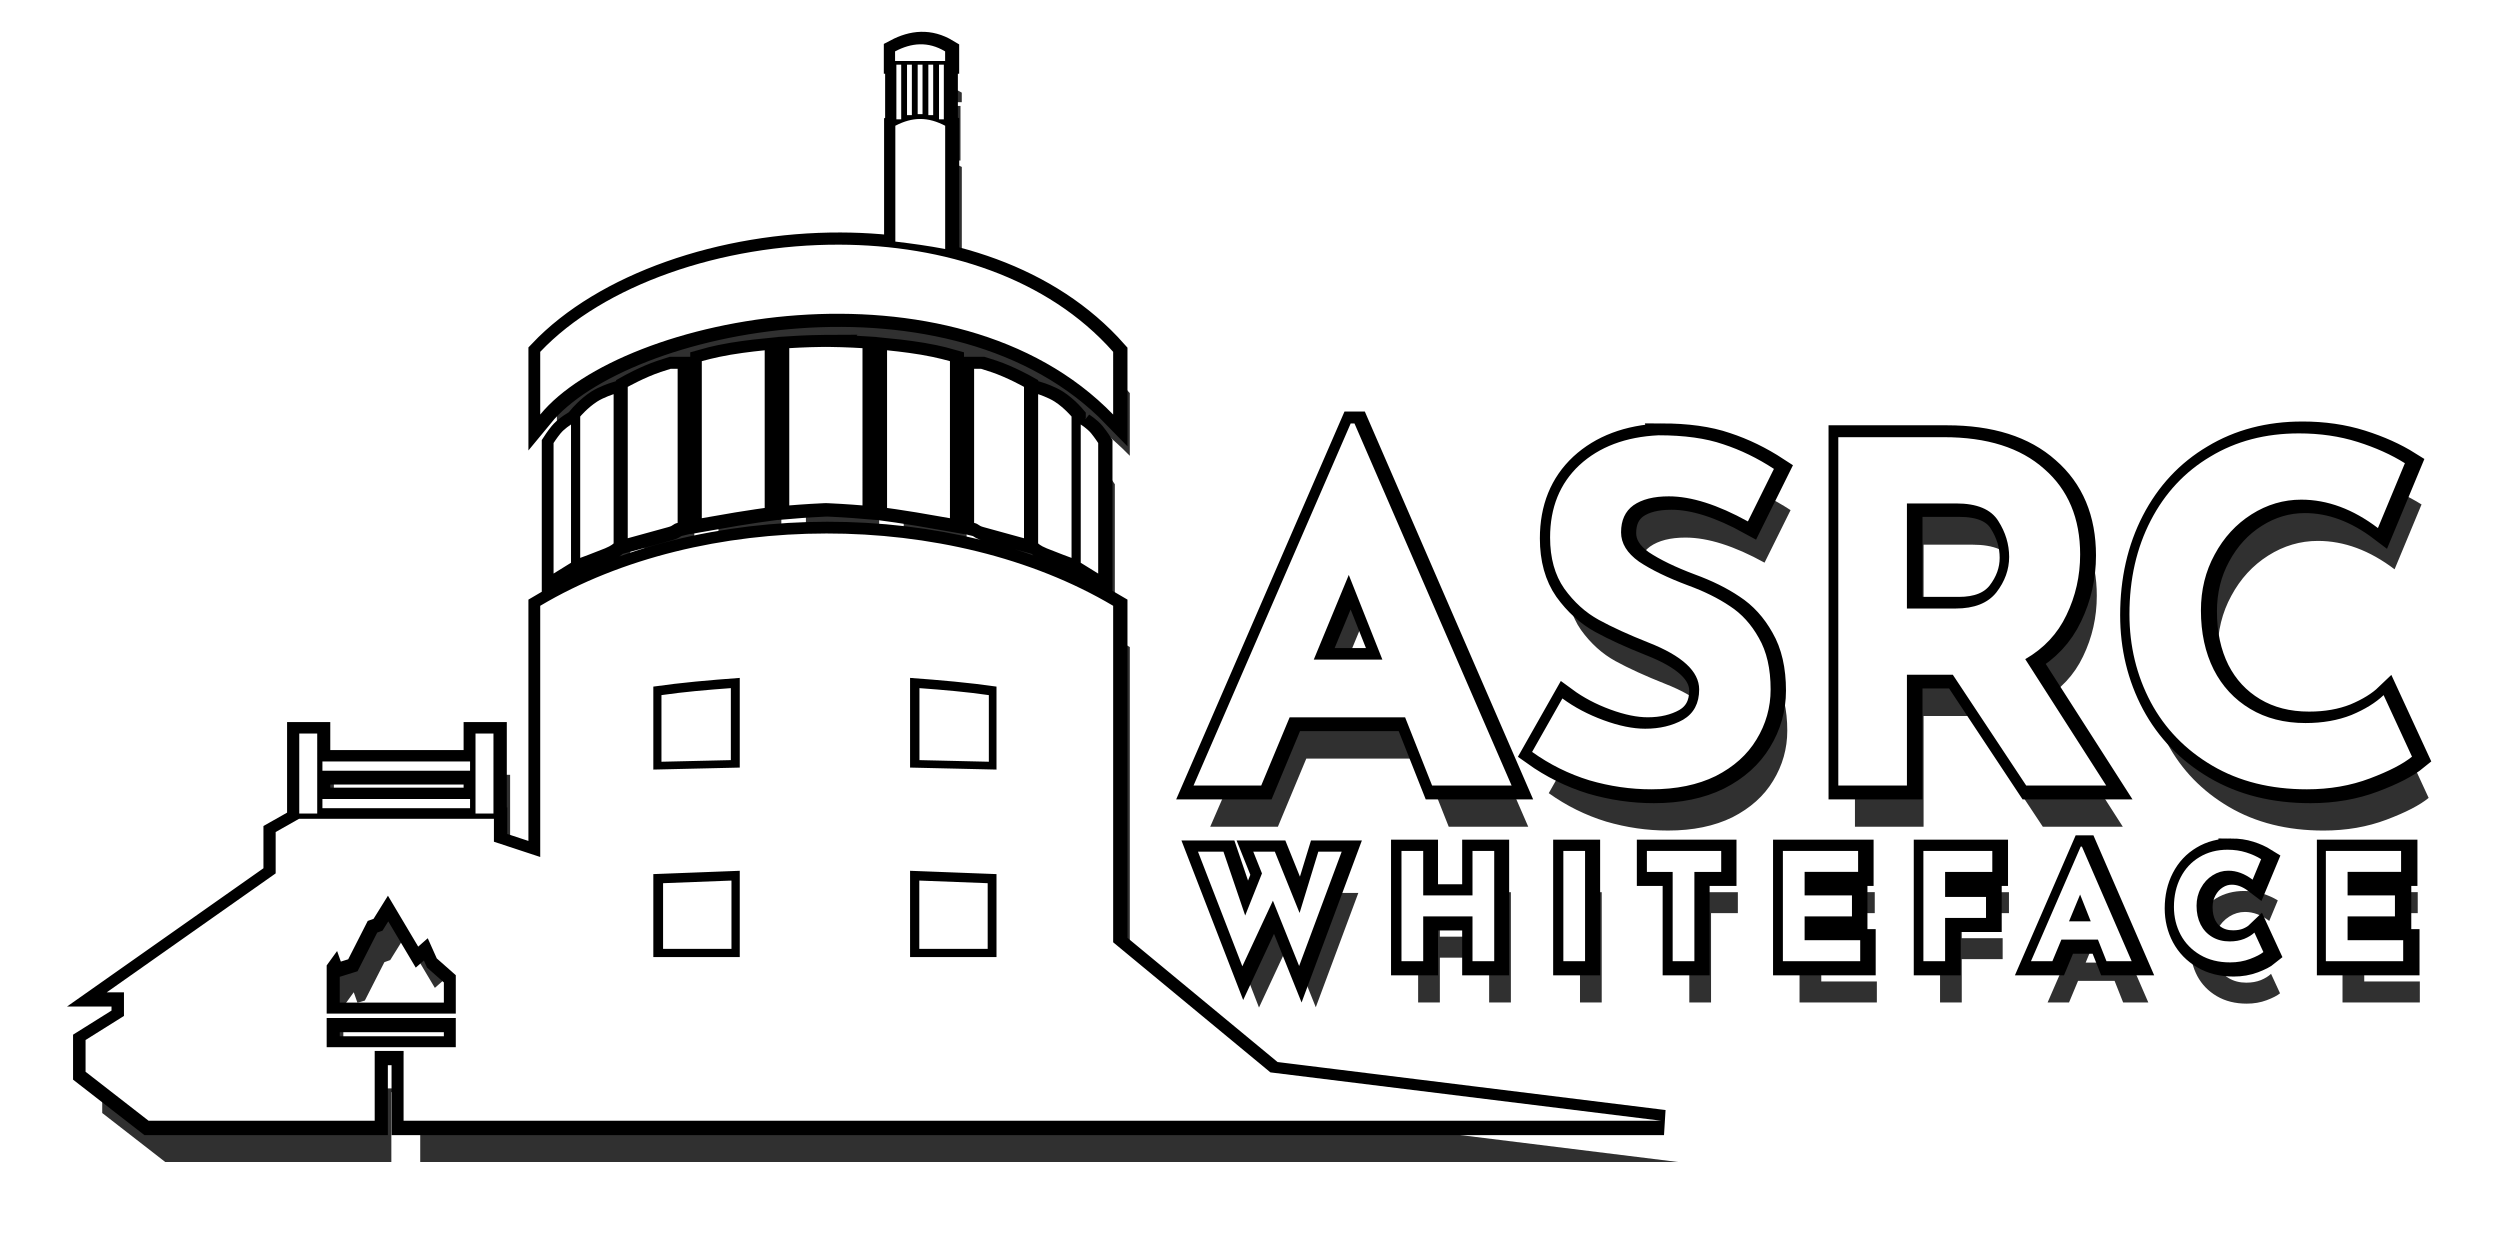 <?xml version="1.0" encoding="UTF-8" standalone="no"?>
<!-- Created with Inkscape (http://www.inkscape.org/) -->

<svg
   xmlns:dc="http://purl.org/dc/elements/1.1/"
   xmlns:cc="http://creativecommons.org/ns#"
   xmlns:rdf="http://www.w3.org/1999/02/22-rdf-syntax-ns#"
   xmlns:svg="http://www.w3.org/2000/svg"
   xmlns="http://www.w3.org/2000/svg"
   xmlns:sodipodi="http://sodipodi.sourceforge.net/DTD/sodipodi-0.dtd"
   xmlns:inkscape="http://www.inkscape.org/namespaces/inkscape"
   width="300"
   height="149.879"
   viewBox="0 0 79.375 39.655"
   version="1.1"
   id="svg8"
   sodipodi:docname="logo.svg"
   inkscape:version="0.92.2 2405546, 2018-03-11">
  <defs
     id="defs2">
    <inkscape:path-effect
       effect="perspective-envelope"
       up_left_point="31.833,195.136"
       up_right_point="176.837,195.136"
       down_left_point="31.833,203.876"
       down_right_point="291.896,210.159"
       id="path-effect5071"
       is_visible="true"
       deform_type="perspective"
       horizontal_mirror="false"
       vertical_mirror="false"
       overflow_perspective="false" />
    <inkscape:path-effect
       effect="mirror_symmetry"
       start_point="148.535,57.543"
       end_point="148.535,62.939"
       center_point="148.535,60.241"
       id="path-effect4987"
       is_visible="true"
       mode="free"
       discard_orig_path="false"
       fuse_paths="false"
       oposite_fuse="false" />
    <inkscape:path-effect
       effect="perspective-envelope"
       up_left_point="214.215,722.654"
       up_right_point="288.275,717.604"
       down_left_point="224.002,809.119"
       down_right_point="298.124,811.645"
       id="path-effect4950"
       is_visible="true"
       deform_type="perspective"
       horizontal_mirror="false"
       vertical_mirror="false"
       overflow_perspective="false" />
    <inkscape:path-effect
       effect="transform_2pts"
       start="268.591,739.575"
       end="291.555,814.044"
       id="path-effect4946"
       is_visible="true"
       first_knot="1"
       last_knot="17"
       helper_size="3"
       stretch="1"
       offset="0"
       elastic="false"
       from_original_width="false"
       flip_vertical="false"
       flip_horizontal="false"
       lock_lenght="false"
       lock_angle="false" />
    <inkscape:path-effect
       effect="bend_path"
       id="path-effect4944"
       is_visible="true"
       bendpath="m 224.002,766.266 59.222,-10.354"
       prop_scale="1"
       scale_y_rel="false"
       vertical="false"
       bendpath-nodetypes="cc" />
    <inkscape:path-effect
       effect="envelope"
       id="path-effect4942"
       is_visible="true"
       yy="true"
       xx="true"
       bendpath1="m 224.002,723.412 h 65.283"
       bendpath2="m 289.285,723.412 v 85.707"
       bendpath3="m 224.002,809.119 97.103,47.477"
       bendpath4="m 224.002,723.412 v 85.707"
       bendpath3-nodetypes="cc" />
    <inkscape:path-effect
       effect="mirror_symmetry"
       start_point="144.135,82.736"
       end_point="144.135,114.722"
       center_point="144.135,98.729"
       id="path-effect4810"
       is_visible="true"
       mode="free"
       discard_orig_path="false"
       fuse_paths="true"
       oposite_fuse="false" />
    <inkscape:path-effect
       effect="mirror_symmetry"
       start_point="140.48,77.392"
       end_point="141.684,109.378"
       center_point="141.082,93.385"
       id="path-effect4808"
       is_visible="true"
       mode="free"
       discard_orig_path="false"
       fuse_paths="true"
       oposite_fuse="false" />
    <inkscape:path-effect
       effect="envelope"
       id="path-effect4785"
       is_visible="true"
       yy="true"
       xx="false"
       bendpath1="M 97.944,90.912 C 109.489,73.594 161.842,72.499 175.263,90.645"
       bendpath2="m 176.837,90.263 c -1.544,11.41 -0.658,2.755 -0.905,17.554"
       bendpath3="M 97.944,109.421 C 117.639,97.954 154.574,95.118 175.263,107.55"
       bendpath4="M 97.944,78.885 V 100.066"
       bendpath3-nodetypes="cc"
       bendpath1-nodetypes="cc"
       bendpath2-nodetypes="cc" />
    <inkscape:path-effect
       effect="envelope"
       id="path-effect4760"
       is_visible="true"
       yy="true"
       xx="false"
       bendpath1="m 99.145,88.41 c 29.563,-15.587 54.203,-13.56 75.582,0"
       bendpath2="M 174.727,88.41 V 109.591"
       bendpath3="M 99.212,108.388 C 132.722,96.151 156.78,97.979 175.261,110.193"
       bendpath4="M 99.145,88.41 V 109.591"
       bendpath1-nodetypes="cc"
       bendpath3-nodetypes="cc" />
    <inkscape:path-effect
       effect="vonkoch"
       id="path-effect4758"
       is_visible="true"
       ref_path="M 369.682,408.176 H 663.93"
       generator="m 369.682,448.203 h 98.083 m 98.083,0 h 98.083"
       similar_only="false"
       nbgenerations="1"
       drawall="true"
       maxComplexity="1000" />
    <inkscape:path-effect
       effect="transform_2pts"
       start="370.58,368.148"
       end="652.195,368.148"
       id="path-effect1053"
       is_visible="true"
       first_knot="1"
       last_knot="36"
       helper_size="3"
       stretch="1"
       offset="0"
       elastic="false"
       from_original_width="false"
       flip_vertical="false"
       flip_horizontal="false"
       lock_lenght="false"
       lock_angle="false" />
    <inkscape:path-effect
       effect="spiro"
       id="path-effect1051"
       is_visible="true" />
    <inkscape:path-effect
       effect="ellipse_5pts"
       id="path-effect1049"
       is_visible="true" />
    <inkscape:path-effect
       effect="bspline"
       id="path-effect1047"
       is_visible="true"
       weight="33.333"
       steps="2"
       helper_size="0"
       apply_no_weight="true"
       apply_with_weight="true"
       only_selected="false" />
    <inkscape:path-effect
       effect="bend_path"
       id="path-effect1045"
       is_visible="true"
       bendpath="m 374.682,409.604 c 118.25,1.911 170.043,-3.485 289.248,-1.429"
       prop_scale="1"
       scale_y_rel="false"
       vertical="false"
       bendpath-nodetypes="cc" />
    <inkscape:path-effect
       effect="bend_path"
       id="path-effect1033"
       is_visible="true"
       bendpath="m 96.867,100.909 c 25.958,-9.974 52.793,-9.17 80.31,0"
       prop_scale="1"
       scale_y_rel="false"
       vertical="false"
       bendpath-nodetypes="cc" />
    <filter
       inkscape:collect="always"
       style="color-interpolation-filters:sRGB"
       id="filter2149"
       x="-0.035"
       width="1.07"
       y="-0.076"
       height="1.152">
      <feGaussianBlur
         inkscape:collect="always"
         stdDeviation="4.802"
         id="feGaussianBlur2151" />
    </filter>
  </defs>
  <sodipodi:namedview
     id="base"
     pagecolor="#ffffff"
     bordercolor="#666666"
     borderopacity="1.0"
     inkscape:pageopacity="0.0"
     inkscape:pageshadow="2"
     inkscape:zoom="1.4142136"
     inkscape:cx="346.52639"
     inkscape:cy="109.23029"
     inkscape:document-units="mm"
     inkscape:current-layer="g1866"
     showgrid="false"
     inkscape:window-width="1600"
     inkscape:window-height="860"
     inkscape:window-x="0"
     inkscape:window-y="0"
     inkscape:window-maximized="0"
     inkscape:snap-others="false"
     inkscape:object-nodes="false"
     inkscape:snap-nodes="false"
     fit-margin-top="0"
     fit-margin-left="0"
     fit-margin-right="0"
     fit-margin-bottom="0"
     units="px" />
  <g
     inkscape:label="Base"
     inkscape:groupmode="layer"
     id="layer1"
     style="display:inline;opacity:1"
     transform="translate(-27.57,-100.579)" />
  <g
     transform="translate(-27.57,-100.579)"
     style="display:inline;opacity:1"
     id="g918"
     inkscape:groupmode="layer"
     inkscape:label="Base copy">
    <g
       id="g1866"
       transform="matrix(0.225,0,0,0.225,21.361,92.509)">
      <path
         inkscape:connector-curvature="0"
         id="path5065"
         d="m 159.734,47.939 c -1.176,0.03 -2.336,0.393 -3.484,1 v 1.351 h 7.063 v -1.351 c -1.212,-0.727 -2.403,-1.03 -3.579,-1 z m -3.3,2.874 v 7.709 h 0.682 v -7.709 z m 1.502,0 v 7.121 h 0.684 v -7.121 z m 1.504,0 v 6.975 h 0.684 v -6.975 z m 1.504,0 v 7.121 h 0.683 v -7.121 z m 1.504,0 v 7.709 h 0.682 v -7.709 z m -2.751,7.663 c -1.032,0.019 -2.155,0.297 -3.411,0.954 v 16.345 c 2.465,0.298 4.596,0.589 7.033,1.05 V 59.43 c -1.117,-0.576 -2.295,-0.979 -3.622,-0.954 z M 148.406,76.211 c -16.631,-0.057 -33.295,5.682 -42.229,15.124 v 8.848 c 11.59,-14.116 58.299,-23.263 80.847,0 V 91.336 C 177.731,80.824 163.081,76.261 148.406,76.211 Z m -1.941,14.426 c -0.125,7.94e-4 -0.25,0.002 -0.375,0.003 -2.519,0.026 -4.771,0.176 -4.771,0.176 v 22.191 c 0,0 2.349,-0.202 4.741,-0.308 0.118,-0.005 0.237,-0.011 0.356,-0.015 0.023,-0.001 0.047,-0.002 0.07,-0.003 0.023,10e-4 0.046,0.002 0.069,0.003 0.119,0.005 0.237,0.011 0.356,0.015 2.392,0.106 4.741,0.308 4.741,0.308 V 90.817 c 0,0 -2.252,-0.15 -4.771,-0.176 -0.125,-0.001 -0.249,-0.002 -0.374,-0.003 -0.007,-4.2e-5 -0.013,4.3e-5 -0.02,0 -0.007,4.3e-5 -0.013,-4.2e-5 -0.02,0 z m -8.613,0.479 c 0,0 -2.503,0.241 -4.781,0.623 -2.278,0.382 -4.094,0.912 -4.094,0.912 V 114.811 c 0,0 2.573,-0.458 4.737,-0.82 2.164,-0.362 4.138,-0.627 4.138,-0.627 z m 17.267,0 v 22.248 c 0,0 1.974,0.266 4.138,0.627 2.164,0.362 4.737,0.82 4.737,0.82 V 92.651 c 0,0 -1.816,-0.53 -4.094,-0.912 -2.278,-0.382 -4.781,-0.623 -4.781,-0.623 z m -30.525,2.609 c -0.398,0.122 -0.873,0.273 -1.406,0.451 -2.282,0.764 -4.661,2.103 -4.661,2.103 v 21.359 c 0,0 3.53,-0.976 5.729,-1.576 0.779,-0.213 0.588,-0.414 1.313,-0.593 V 93.725 Z m 42.809,0 v 21.744 c 0.725,0.179 0.533,0.381 1.312,0.593 2.199,0.6 5.729,1.576 5.729,1.576 V 96.279 c 0,0 -2.38,-1.34 -4.661,-2.103 -0.533,-0.178 -1.008,-0.329 -1.406,-0.451 z m -50.869,3.583 c 0,0 -1.404,0.451 -2.332,1.05 -1.341,0.866 -2.383,2.105 -2.383,2.105 v 19.949 c 0,0 2.105,-0.774 3.498,-1.346 0.969,-0.397 1.217,-0.708 1.217,-0.708 z m 59.903,0 v 21.05 c 0,0 0.248,0.311 1.217,0.708 1.393,0.571 3.498,1.346 3.498,1.346 v -19.949 c 0,0 -1.041,-1.239 -2.383,-2.105 -0.928,-0.599 -2.332,-1.05 -2.332,-1.05 z m 44.105,4.132 -22.173,51.091 h 9.55 l 4.008,-9.617 h 16.296 l 3.806,9.617 h 11.22 l -22.173,-51.091 z m -110.021,0.147 c 0,0 -0.943,0.6 -1.476,1.254 -0.533,0.654 -0.985,1.361 -0.985,1.361 v 18.421 l 2.462,-1.525 z m 71.929,0 v 19.51 l 2.462,1.525 V 104.201 c 0,0 -0.453,-0.707 -0.985,-1.361 -0.533,-0.654 -1.476,-1.254 -1.476,-1.254 z m 171.893,1.256 c -4.72,0 -8.882,1.091 -12.489,3.273 -3.606,2.137 -6.411,5.142 -8.415,9.016 -2.004,3.874 -3.006,8.281 -3.006,13.223 0,4.497 1.002,8.637 3.006,12.422 2.004,3.74 4.898,6.723 8.682,8.949 3.784,2.226 8.237,3.339 13.357,3.339 3.206,0 6.167,-0.512 8.883,-1.536 2.716,-1.024 4.697,-2.048 5.944,-3.072 l -4.007,-8.682 c -1.113,1.069 -2.627,2.004 -4.541,2.805 -1.915,0.757 -4.074,1.135 -6.478,1.135 -2.983,0 -5.588,-0.668 -7.814,-2.003 -2.226,-1.336 -3.94,-3.183 -5.142,-5.543 -1.202,-2.404 -1.804,-5.187 -1.804,-8.348 0,-2.894 0.646,-5.521 1.937,-7.881 1.291,-2.404 3.028,-4.296 5.209,-5.677 2.182,-1.38 4.519,-2.071 7.012,-2.071 3.695,0 7.302,1.336 10.819,4.008 l 3.806,-9.15 c -1.915,-1.202 -4.14,-2.204 -6.678,-3.006 -2.538,-0.801 -5.299,-1.202 -8.282,-1.202 z m -90.37,0.267 c -4.63,0.223 -8.348,1.625 -11.153,4.207 -2.76,2.582 -4.14,5.988 -4.14,10.218 0,2.894 0.668,5.298 2.003,7.213 1.38,1.915 3.005,3.384 4.875,4.408 1.87,1.024 4.208,2.092 7.012,3.205 4.764,1.87 7.146,4.074 7.146,6.611 10e-6,1.959 -0.757,3.384 -2.271,4.275 -1.514,0.846 -3.295,1.269 -5.343,1.269 -1.736,0 -3.696,-0.401 -5.877,-1.202 -2.182,-0.801 -4.118,-1.825 -5.81,-3.072 l -4.274,7.547 c 2.493,1.781 5.187,3.117 8.081,4.007 2.894,0.846 5.81,1.269 8.749,1.269 3.517,0 6.545,-0.624 9.083,-1.87 2.538,-1.291 4.452,-3.005 5.743,-5.142 1.336,-2.182 2.003,-4.542 2.003,-7.08 0,-2.939 -0.557,-5.365 -1.67,-7.279 -1.069,-1.915 -2.426,-3.406 -4.074,-4.475 -1.647,-1.113 -3.629,-2.093 -5.944,-2.939 -2.849,-1.069 -5.143,-2.182 -6.879,-3.339 -1.692,-1.202 -2.538,-2.582 -2.538,-4.14 0,-1.692 0.579,-2.961 1.736,-3.807 1.202,-0.846 2.872,-1.269 5.009,-1.269 3.161,0 6.879,1.18 11.153,3.539 l 3.673,-7.413 c -2.315,-1.514 -4.698,-2.671 -7.146,-3.473 -2.449,-0.846 -5.498,-1.269 -9.149,-1.269 z m 25.377,0.267 v 49.154 h 9.684 v -15.628 h 6.478 l 10.351,15.628 h 11.287 l -11.42,-17.832 c 2.627,-1.514 4.564,-3.584 5.811,-6.211 1.291,-2.671 1.936,-5.521 1.936,-8.548 0,-5.12 -1.692,-9.15 -5.076,-12.088 -3.339,-2.983 -8.059,-4.475 -14.158,-4.475 z m 9.684,9.35 h 6.945 c 2.939,0 4.92,0.824 5.944,2.471 1.024,1.603 1.536,3.295 1.536,5.076 0,1.781 -0.601,3.451 -1.804,5.009 -1.202,1.514 -3.116,2.271 -5.743,2.271 h -6.879 z m -152.52,4.24 c -14.483,0.013 -28.937,3.427 -40.337,10.205 v 35.443 l -6.534,-2.152 v -3.239 H 72.151 l -3.306,1.869 v 5.838 l -23.845,16.787 h 2.439 v 3.326 l -5.419,3.396 v 2.477 0.945 1.061 l 8.894,6.914 h 31.906 v -9.858 h 4.075 v 0.014 h 0.004 v 0.543 l -0.004,5.3e-4 v 9.301 H 264.393 l -55.178,-6.827 -22.191,-18.358 v -47.481 c -11.515,-6.829 -26.027,-10.218 -40.51,-10.205 z m 73.76,5.845 4.742,11.955 h -9.684 z m -85.94,14.533 v 12.655 l -12.197,0.283 v -11.709 c 3.843,-0.558 7.979,-0.92 12.197,-1.228 z m 24.032,0 c 4.218,0.308 8.355,0.67 12.197,1.228 v 11.709 L 158.366,149.998 Z m -25.29,1.444 c -3.386,0.247 -6.706,0.538 -9.791,0.986 v 9.4 l 9.791,-0.228 z m 26.615,0 v 10.158 l 9.791,0.228 v -9.4 c -3.085,-0.448 -6.405,-0.739 -9.791,-0.986 z m -87.516,6.405 v 11.29 h 2.533 v -11.29 z m 24.871,0 v 11.29 h 2.533 v -11.29 z m -21.603,3.943 v 1.305 h 20.833 v -1.305 z m 0,5.292 v 1.305 h 20.833 v -1.305 z m 248.114,6.719 -7.02,16.175 h 3.024 l 1.269,-3.045 h 5.159 l 1.205,3.045 h 3.552 l -7.02,-16.175 z m 20.725,0.444 c -1.494,0 -2.812,0.345 -3.954,1.036 -1.142,0.677 -2.03,1.628 -2.664,2.854 -0.634,1.226 -0.952,2.622 -0.952,4.186 0,1.424 0.318,2.735 0.952,3.933 0.634,1.184 1.55,2.128 2.748,2.833 1.198,0.705 2.608,1.057 4.229,1.057 1.015,0 1.952,-0.162 2.812,-0.486 0.86,-0.324 1.487,-0.648 1.882,-0.973 l -1.268,-2.749 c -0.352,0.338 -0.832,0.634 -1.438,0.888 -0.606,0.24 -1.289,0.36 -2.051,0.36 -0.944,0 -1.769,-0.212 -2.474,-0.635 -0.705,-0.423 -1.248,-1.008 -1.628,-1.755 -0.381,-0.761 -0.571,-1.642 -0.571,-2.643 0,-0.916 0.204,-1.748 0.613,-2.495 0.409,-0.761 0.958,-1.36 1.649,-1.797 0.691,-0.437 1.431,-0.655 2.22,-0.655 1.17,0 2.312,0.423 3.426,1.269 l 1.205,-2.896 c -0.606,-0.381 -1.311,-0.698 -2.115,-0.952 -0.803,-0.254 -1.677,-0.38 -2.622,-0.38 z m -116.572,0.169 v 15.562 h 3.066 v -6.322 h 6.956 v 6.322 h 3.066 v -15.562 h -3.066 v 6.28 h -6.956 v -6.28 z m 22.841,0 v 15.562 h 3.065 v -15.562 z m 11.79,0 v 2.96 h 3.636 v 12.602 h 3.066 v -12.602 h 3.784 v -2.96 z m 19.19,0 v 15.562 h 10.91 v -2.961 h -7.844 v -3.362 h 6.681 v -2.96 h -6.681 v -3.32 h 7.548 v -2.96 z m 19.826,0 v 15.562 h 3.065 v -6.111 h 5.772 v -2.96 h -5.772 v -3.531 h 6.661 v -2.96 z m 56.794,0 v 15.562 h 10.91 v -2.961 h -7.844 v -3.362 h 6.681 v -2.96 h -6.681 v -3.32 h 7.548 v -2.96 z m -159.156,0.106 6.259,16.175 4.313,-9.261 3.701,9.219 6.004,-16.132 h -3.298 l -2.643,8.648 -3.489,-8.648 h -3.044 l 1.226,3.066 -2.368,5.941 -3.065,-9.007 z m -64.661,2.697 v 12.177 H 122.137 v -11.709 z m 24.032,0 12.197,0.468 v 11.709 H 158.366 Z m -25.202,1.381 -9.65,0.37 v 9.264 h 9.65 z m 26.505,0 v 9.634 h 9.65 v -9.264 z m 163.803,1.969 1.501,3.785 h -3.066 z m -238.783,0.167 4.271,7.185 1.346,-1.184 1.274,2.846 2.684,2.371 v 5.419 H 76.043 v -6.802 l 1.471,-2.033 0.525,1.494 1.042,-0.325 2.756,-5.414 0.822,-0.295 z m -8.647,17.253 h 18.221 v 4.121 H 76.043 Z"
         style="display:inline;opacity:0.9;fill:#000000;fill-opacity:1;stroke:none;stroke-width:0.278px;stroke-linecap:butt;stroke-linejoin:miter;stroke-opacity:1;filter:url(#filter2149)" />
      <path
         transform="matrix(0.265,0,0,0.265,31.833,32.076)"
         inkscape:connector-curvature="0"
         style="fill:#ffffff;fill-opacity:1;stroke:#000000;stroke-width:13.427;stroke-linecap:butt;stroke-linejoin:miter;stroke-opacity:1;stroke-miterlimit:4;stroke-dasharray:none"
         d="m 474.523,37.955 c -4.444,0.113 -8.828,1.487 -13.168,3.781 v 5.107 h 26.695 v -5.107 c -4.58,-2.748 -9.084,-3.895 -13.527,-3.781 z m -12.473,10.861 v 29.137 h 2.576 V 48.816 Z m 5.676,0 v 26.914 h 2.584 V 48.816 Z m 5.684,0 v 26.361 h 2.584 V 48.816 Z m 5.686,0 v 26.914 h 2.582 V 48.816 Z m 5.684,0 v 29.137 h 2.576 V 48.816 Z m -10.398,28.961 c -3.902,0.072 -8.145,1.123 -12.891,3.607 v 61.775 c 9.317,1.128 17.37,2.227 26.58,3.969 V 81.385 c -4.222,-2.176 -8.673,-3.7 -13.689,-3.607 z m -42.672,67.033 c -62.859,-0.215 -125.839,21.476 -159.607,57.162 v 33.439 c 43.806,-53.353 220.343,-87.923 305.564,0 V 201.973 C 542.543,162.243 487.173,145 431.709,144.811 Z m -7.338,54.523 c -0.473,0.003 -0.945,0.007 -1.416,0.012 -9.522,0.098 -18.033,0.666 -18.033,0.666 v 83.873 c 0,0 8.877,-0.762 17.918,-1.164 0.447,-0.019 0.895,-0.04 1.344,-0.059 0.087,-0.004 0.176,-0.006 0.264,-0.01 0.088,0.004 0.174,0.006 0.262,0.01 0.449,0.019 0.897,0.04 1.344,0.059 9.041,0.402 17.918,1.164 17.918,1.164 V 200.012 c 0,0 -8.511,-0.568 -18.033,-0.666 -0.471,-0.005 -0.941,-0.009 -1.414,-0.012 -0.026,-1.6e-4 -0.051,1.6e-4 -0.076,0 -0.026,1.6e-4 -0.051,-1.6e-4 -0.076,0 z m -32.555,1.809 c 0,0 -9.459,0.911 -18.068,2.354 -8.611,1.443 -15.475,3.447 -15.475,3.447 v 83.756 c 0,0 9.724,-1.731 17.904,-3.098 8.18,-1.366 15.639,-2.371 15.639,-2.371 z m 65.26,0 v 84.088 c 0,0 7.459,1.005 15.639,2.371 8.18,1.366 17.904,3.098 17.904,3.098 v -83.756 c 0,0 -6.864,-2.005 -15.475,-3.447 -8.609,-1.442 -18.068,-2.354 -18.068,-2.354 z m -115.369,9.859 c -1.504,0.462 -3.299,1.031 -5.312,1.705 -8.623,2.886 -17.617,7.949 -17.617,7.949 v 80.729 c 0,0 13.342,-3.69 21.652,-5.957 2.945,-0.803 2.222,-1.565 4.961,-2.242 v -82.184 z m 161.797,0 v 82.184 c 2.739,0.677 2.014,1.439 4.959,2.242 8.31,2.267 21.652,5.957 21.652,5.957 v -80.729 c 0,0 -8.994,-5.063 -17.617,-7.949 -2.013,-0.674 -3.809,-1.243 -5.312,-1.705 z m -192.26,13.541 c 0,0 -5.307,1.704 -8.814,3.969 -5.07,3.273 -9.006,7.957 -9.006,7.957 v 75.398 c 0,0 7.957,-2.926 13.221,-5.086 3.661,-1.501 4.6,-2.678 4.6,-2.678 z m 226.404,0 v 79.561 c 0,0 0.939,1.176 4.6,2.678 5.264,2.16 13.221,5.086 13.221,5.086 v -75.398 c 0,0 -3.936,-4.685 -9.006,-7.957 -3.508,-2.265 -8.814,-3.969 -8.814,-3.969 z m 166.697,15.617 -83.803,193.1 h 36.096 l 15.146,-36.35 H 733.375 l 14.387,36.35 h 42.406 L 706.365,240.16 Z m -415.828,0.555 c 0,0 -3.566,2.269 -5.58,4.74 -2.014,2.471 -3.725,5.143 -3.725,5.143 v 69.623 l 9.305,-5.766 z m 271.857,0 v 73.74 l 9.305,5.766 v -69.623 c 0,0 -1.71,-2.672 -3.725,-5.143 -2.015,-2.471 -5.58,-4.74 -5.58,-4.74 z m 649.676,4.746 c -17.837,0 -33.571,4.124 -47.201,12.369 -13.63,8.077 -24.232,19.436 -31.805,34.076 -7.572,14.64 -11.359,31.3 -11.359,49.979 0,16.996 3.787,32.646 11.359,46.949 7.572,14.135 18.511,25.41 32.815,33.824 14.304,8.414 31.13,12.621 50.482,12.621 12.116,0 23.307,-1.936 33.572,-5.807 10.265,-3.87 17.753,-7.741 22.465,-11.611 l -15.145,-32.814 c -4.207,4.039 -9.928,7.573 -17.164,10.602 -7.236,2.861 -15.397,4.291 -24.484,4.291 -11.275,0 -21.119,-2.524 -29.533,-7.572 -8.414,-5.048 -14.892,-12.03 -19.436,-20.949 -4.543,-9.087 -6.816,-19.605 -6.816,-31.553 0,-10.938 2.44,-20.866 7.32,-29.785 4.88,-9.087 11.444,-16.238 19.689,-21.455 8.246,-5.217 17.078,-7.826 26.502,-7.826 13.967,0 27.599,5.05 40.893,15.146 l 14.387,-34.582 c -7.236,-4.543 -15.648,-8.33 -25.24,-11.359 -9.592,-3.029 -20.026,-4.543 -31.301,-4.543 z m -341.555,1.01 c -17.501,0.841 -31.553,6.142 -42.154,15.902 -10.433,9.76 -15.648,22.633 -15.648,38.619 0,10.938 2.524,20.026 7.572,27.262 5.217,7.236 11.358,12.79 18.426,16.66 7.068,3.87 15.902,7.908 26.504,12.115 18.006,7.068 27.008,15.396 27.008,24.988 10e-6,7.404 -2.861,12.791 -8.582,16.156 -5.721,3.197 -12.453,4.795 -20.193,4.795 -6.563,0 -13.967,-1.514 -22.213,-4.543 -8.246,-3.029 -15.564,-6.9 -21.959,-11.611 l -16.154,28.523 c 9.424,6.731 19.603,11.779 30.541,15.145 10.938,3.197 21.96,4.797 33.066,4.797 13.294,0 24.738,-2.357 34.33,-7.068 9.592,-4.88 16.827,-11.358 21.707,-19.436 5.048,-8.246 7.572,-17.166 7.572,-26.758 0,-11.106 -2.104,-20.276 -6.311,-27.512 -4.039,-7.236 -9.17,-12.873 -15.396,-16.912 -6.226,-4.207 -13.714,-7.91 -22.465,-11.107 -10.77,-4.039 -19.437,-8.246 -26,-12.621 -6.395,-4.543 -9.592,-9.759 -9.592,-15.648 0,-6.395 2.187,-11.191 6.562,-14.389 4.543,-3.197 10.854,-4.795 18.932,-4.795 11.948,0 26,4.458 42.154,13.377 l 13.883,-28.018 c -8.75,-5.721 -17.754,-10.096 -27.01,-13.125 -9.255,-3.197 -20.781,-4.797 -34.58,-4.797 z m 95.914,1.01 v 185.779 h 36.602 v -59.066 h 24.484 l 39.123,59.066 h 42.658 l -43.162,-67.396 c 9.928,-5.721 17.249,-13.546 21.961,-23.475 4.88,-10.097 7.318,-20.866 7.318,-32.309 0,-19.352 -6.394,-34.581 -19.184,-45.688 -12.621,-11.275 -30.458,-16.912 -53.512,-16.912 z m 36.602,35.338 h 26.25 c 11.106,0 18.595,3.114 22.465,9.34 3.87,6.058 5.807,12.452 5.807,19.184 0,6.731 -2.273,13.042 -6.816,18.932 -4.543,5.721 -11.779,8.582 -21.707,8.582 h -25.998 z M 424.557,298.842 c -54.739,0.048 -109.369,12.953 -152.455,38.57 v 133.957 l -24.695,-8.133 v -12.242 h -103.904 l -12.496,7.062 v 22.066 l -90.121,63.445 h 9.219 v 12.572 l -20.482,12.836 v 9.363 3.572 4.01 l 33.613,26.131 H 183.824 v -37.258 h 15.4 v 0.053 h 0.016 v 2.051 l -0.016,0.002 v 35.152 H 870.084 L 661.537,586.25 577.666,516.867 V 337.412 C 534.143,311.603 479.296,298.794 424.557,298.842 Z m 278.779,22.092 17.922,45.184 H 684.658 Z m -324.812,54.928 v 47.828 l -46.1,1.07 v -44.256 c 14.523,-2.11 30.158,-3.478 46.1,-4.643 z m 90.828,0 c 15.941,1.165 31.576,2.533 46.1,4.643 v 44.256 l -46.1,-1.07 z m -95.584,5.459 c -12.797,0.935 -25.347,2.033 -37.006,3.727 v 35.527 l 37.006,-0.861 z m 100.594,0 v 38.393 l 37.006,0.861 v -35.527 c -11.659,-1.694 -24.209,-2.792 -37.006,-3.727 z M 143.592,405.529 v 42.67 h 9.574 V 405.529 Z m 94,0 v 42.67 h 9.574 V 405.529 Z m -81.648,14.902 v 4.932 h 78.74 v -4.932 z m 0,20 v 4.932 h 78.74 v -4.932 z m 937.754,25.395 -26.531,61.133 h 11.428 l 4.795,-11.508 h 19.498 l 4.555,11.508 h 13.426 l -26.531,-61.133 z m 78.33,1.678 c -5.647,0 -10.628,1.306 -14.943,3.916 -4.315,2.557 -7.671,6.152 -10.068,10.787 -2.397,4.635 -3.598,9.909 -3.598,15.822 0,5.381 1.2,10.337 3.598,14.865 2.397,4.475 5.858,8.043 10.387,10.707 4.528,2.664 9.856,3.996 15.982,3.996 3.836,0 7.379,-0.613 10.629,-1.838 3.25,-1.225 5.62,-2.45 7.111,-3.676 l -4.793,-10.389 c -1.332,1.279 -3.145,2.397 -5.436,3.355 -2.291,0.906 -4.873,1.359 -7.75,1.359 -3.569,0 -6.686,-0.8 -9.35,-2.398 -2.664,-1.598 -4.716,-3.809 -6.154,-6.633 -1.438,-2.877 -2.156,-6.206 -2.156,-9.988 0,-3.463 0.771,-6.606 2.316,-9.43 1.545,-2.877 3.622,-5.141 6.232,-6.793 2.61,-1.651 5.407,-2.477 8.391,-2.477 4.422,0 8.739,1.598 12.947,4.795 l 4.555,-10.947 c -2.291,-1.438 -4.955,-2.639 -7.992,-3.598 -3.037,-0.959 -6.339,-1.438 -9.908,-1.438 z m -440.588,0.639 v 58.816 h 11.588 v -23.895 h 26.291 v 23.895 h 11.588 v -58.816 h -11.588 v 23.734 h -26.291 v -23.734 z m 86.328,0 v 58.816 h 11.586 v -58.816 z m 44.561,0 v 11.188 h 13.744 v 47.629 h 11.588 v -47.629 h 14.303 v -11.188 z m 72.529,0 v 58.816 h 41.234 v -11.189 h -29.646 v -12.705 h 25.252 v -11.188 h -25.252 v -12.547 h 28.527 v -11.188 z m 74.934,0 v 58.816 h 11.586 v -23.096 h 21.816 v -11.188 h -21.816 v -13.346 h 25.174 v -11.188 z m 214.654,0 v 58.816 h 41.234 v -11.189 h -29.646 v -12.705 h 25.252 v -11.188 h -25.252 v -12.547 h 28.527 v -11.188 z m -601.535,0.4 23.654,61.133 16.301,-35.002 13.986,34.842 22.693,-60.973 h -12.465 l -9.99,32.684 -13.186,-32.684 h -11.506 l 4.635,11.588 -8.951,22.455 -11.586,-34.043 z m -244.387,10.193 v 46.023 h -46.1 v -44.254 z m 90.828,0 46.1,1.77 v 44.254 h -46.1 z m -95.25,5.219 -36.471,1.398 v 35.012 h 36.471 z m 100.178,0 v 36.41 H 510.75 v -35.012 z m 619.098,7.441 5.674,14.305 h -11.588 z m -902.488,0.631 16.143,27.156 5.086,-4.475 4.814,10.756 10.145,8.961 v 20.482 h -68.867 v -25.707 l 5.561,-7.686 1.982,5.646 3.939,-1.227 10.418,-20.461 3.107,-1.115 z m -32.68,65.209 h 68.867 v 15.576 h -68.867 z"
         id="path916" />
      <path
         inkscape:connector-curvature="0"
         style="display:inline;opacity:1;fill:#ffffff;fill-opacity:1;stroke:#000000;stroke-width:0;stroke-linecap:butt;stroke-linejoin:miter;stroke-miterlimit:4;stroke-dasharray:none;stroke-opacity:1"
         d="m 157.384,42.118 c -1.176,0.03 -2.336,0.393 -3.484,1 v 1.351 h 7.063 v -1.351 c -1.212,-0.727 -2.403,-1.03 -3.579,-1 z m -3.3,2.874 v 7.709 h 0.682 v -7.709 z m 1.502,0 v 7.121 h 0.684 v -7.121 z m 1.504,0 v 6.975 h 0.684 v -6.975 z m 1.504,0 v 7.121 h 0.683 v -7.121 z m 1.504,0 v 7.709 h 0.682 v -7.709 z m -2.751,7.663 c -1.032,0.019 -2.155,0.297 -3.411,0.954 v 16.345 c 2.465,0.298 4.596,0.589 7.033,1.05 V 53.609 c -1.117,-0.576 -2.295,-0.979 -3.622,-0.954 z M 146.056,70.391 c -16.631,-0.057 -33.295,5.682 -42.229,15.124 v 8.848 c 11.59,-14.116 58.299,-23.263 80.847,0 V 85.515 C 175.381,75.003 160.731,70.441 146.056,70.391 Z m -1.941,14.426 c -0.125,7.94e-4 -0.25,0.002 -0.375,0.003 -2.519,0.026 -4.771,0.176 -4.771,0.176 v 22.191 c 0,0 2.349,-0.202 4.741,-0.308 0.118,-0.005 0.237,-0.011 0.356,-0.015 0.023,-10e-4 0.047,-0.002 0.07,-0.003 0.023,0.001 0.046,0.002 0.069,0.003 0.119,0.005 0.237,0.011 0.356,0.015 2.392,0.106 4.741,0.308 4.741,0.308 V 84.996 c 0,0 -2.252,-0.15 -4.771,-0.176 -0.125,-0.001 -0.249,-0.002 -0.374,-0.003 -0.007,-4.2e-5 -0.013,4.2e-5 -0.02,0 -0.007,4.2e-5 -0.013,-4.2e-5 -0.02,0 z m -8.613,0.479 c 0,0 -2.503,0.241 -4.781,0.623 -2.278,0.382 -4.094,0.912 -4.094,0.912 v 22.16 c 0,0 2.573,-0.458 4.737,-0.82 2.164,-0.362 4.138,-0.627 4.138,-0.627 z m 17.267,0 v 22.248 c 0,0 1.974,0.266 4.138,0.627 2.164,0.362 4.737,0.82 4.737,0.82 V 86.83 c 0,0 -1.816,-0.53 -4.094,-0.912 -2.278,-0.382 -4.781,-0.623 -4.781,-0.623 z m -30.525,2.609 c -0.398,0.122 -0.873,0.273 -1.406,0.451 -2.282,0.764 -4.661,2.103 -4.661,2.103 v 21.359 c 0,0 3.53,-0.976 5.729,-1.576 0.779,-0.213 0.588,-0.414 1.313,-0.593 V 87.904 Z m 42.809,0 v 21.744 c 0.725,0.179 0.533,0.381 1.312,0.593 2.199,0.6 5.729,1.576 5.729,1.576 V 90.458 c 0,0 -2.38,-1.34 -4.661,-2.103 -0.533,-0.178 -1.008,-0.329 -1.406,-0.451 z m -50.869,3.583 c 0,0 -1.404,0.451 -2.332,1.05 -1.341,0.866 -2.383,2.105 -2.383,2.105 v 19.949 c 0,0 2.105,-0.774 3.498,-1.346 0.969,-0.397 1.217,-0.708 1.217,-0.708 z m 59.903,0 v 21.05 c 0,0 0.248,0.311 1.217,0.708 1.393,0.571 3.498,1.346 3.498,1.346 V 94.642 c 0,0 -1.041,-1.239 -2.383,-2.105 -0.928,-0.599 -2.332,-1.05 -2.332,-1.05 z m 44.105,4.132 -22.173,51.091 h 9.55 l 4.008,-9.618 h 16.296 l 3.806,9.618 h 11.22 L 218.726,95.618 Z m -110.021,0.147 c 0,0 -0.943,0.6 -1.476,1.254 -0.533,0.654 -0.985,1.361 -0.985,1.361 v 18.421 l 2.462,-1.525 z m 71.929,0 v 19.51 l 2.462,1.525 V 98.38 c 0,0 -0.453,-0.707 -0.985,-1.361 -0.533,-0.654 -1.476,-1.254 -1.476,-1.254 z m 171.893,1.256 c -4.72,0 -8.882,1.091 -12.489,3.273 -3.606,2.137 -6.411,5.142 -8.415,9.016 -2.004,3.874 -3.006,8.281 -3.006,13.223 0,4.497 1.002,8.637 3.006,12.422 2.004,3.74 4.898,6.723 8.682,8.949 3.784,2.226 8.237,3.339 13.357,3.339 3.206,0 6.167,-0.512 8.883,-1.536 2.716,-1.024 4.697,-2.048 5.944,-3.072 l -4.007,-8.682 c -1.113,1.069 -2.627,2.004 -4.541,2.805 -1.915,0.757 -4.074,1.135 -6.478,1.135 -2.983,0 -5.588,-0.668 -7.814,-2.003 -2.226,-1.336 -3.94,-3.183 -5.142,-5.543 -1.202,-2.404 -1.804,-5.187 -1.804,-8.348 0,-2.894 0.646,-5.521 1.937,-7.881 1.291,-2.404 3.028,-4.296 5.209,-5.677 2.182,-1.38 4.519,-2.071 7.012,-2.071 3.695,0 7.302,1.336 10.819,4.008 l 3.806,-9.15 c -1.915,-1.202 -4.14,-2.204 -6.678,-3.006 -2.538,-0.801 -5.299,-1.202 -8.282,-1.202 z m -90.37,0.267 c -4.63,0.223 -8.348,1.625 -11.153,4.208 -2.76,2.582 -4.14,5.988 -4.14,10.218 0,2.894 0.668,5.298 2.003,7.213 1.38,1.915 3.005,3.384 4.875,4.408 1.87,1.024 4.208,2.092 7.012,3.205 4.764,1.87 7.146,4.074 7.146,6.611 0,1.959 -0.757,3.384 -2.271,4.275 -1.514,0.846 -3.295,1.269 -5.343,1.269 -1.736,0 -3.696,-0.401 -5.877,-1.202 -2.182,-0.801 -4.118,-1.825 -5.81,-3.072 l -4.274,7.547 c 2.493,1.781 5.187,3.117 8.081,4.007 2.894,0.846 5.81,1.269 8.749,1.269 3.517,0 6.545,-0.624 9.083,-1.87 2.538,-1.291 4.452,-3.005 5.743,-5.142 1.336,-2.182 2.003,-4.542 2.003,-7.08 0,-2.939 -0.557,-5.365 -1.67,-7.279 -1.069,-1.915 -2.426,-3.406 -4.074,-4.475 -1.647,-1.113 -3.629,-2.093 -5.944,-2.939 -2.849,-1.069 -5.143,-2.182 -6.879,-3.339 -1.692,-1.202 -2.538,-2.582 -2.538,-4.14 0,-1.692 0.579,-2.961 1.736,-3.807 1.202,-0.846 2.872,-1.269 5.009,-1.269 3.161,0 6.879,1.18 11.153,3.539 l 3.673,-7.413 c -2.315,-1.514 -4.698,-2.671 -7.146,-3.473 -2.449,-0.846 -5.498,-1.269 -9.149,-1.269 z m 25.377,0.267 v 49.154 h 9.684 v -15.628 h 6.478 l 10.351,15.628 h 11.287 l -11.42,-17.832 c 2.627,-1.514 4.564,-3.584 5.811,-6.211 1.291,-2.671 1.936,-5.521 1.936,-8.548 0,-5.12 -1.692,-9.15 -5.076,-12.088 -3.339,-2.983 -8.059,-4.475 -14.158,-4.475 z m 9.684,9.35 h 6.945 c 2.939,0 4.92,0.824 5.944,2.471 1.024,1.603 1.536,3.295 1.536,5.076 0,1.781 -0.601,3.451 -1.804,5.009 -1.202,1.514 -3.116,2.271 -5.743,2.271 h -6.879 z m -152.52,4.24 c -14.483,0.013 -28.937,3.427 -40.337,10.205 v 35.443 l -6.534,-2.152 v -3.239 H 69.801 l -3.306,1.869 v 5.838 l -23.845,16.787 h 2.439 v 3.326 l -5.419,3.396 v 2.477 0.945 1.061 l 8.894,6.914 h 31.906 v -9.858 h 4.075 v 0.014 h 0.004 v 0.543 l -0.004,5.3e-4 v 9.301 h 177.498 l -55.178,-6.827 -22.191,-18.358 V 121.35 C 173.159,114.521 158.647,111.132 144.164,111.145 Z m 73.76,5.845 4.742,11.955 h -9.684 z m -85.94,14.533 v 12.655 l -12.197,0.283 v -11.709 c 3.843,-0.558 7.979,-0.92 12.197,-1.228 z m 24.032,0 c 4.218,0.308 8.355,0.67 12.197,1.228 v 11.709 l -12.197,-0.283 z m -25.29,1.444 c -3.386,0.247 -6.706,0.538 -9.791,0.986 v 9.4 l 9.791,-0.228 z m 26.615,0 v 10.158 l 9.791,0.228 v -9.4 c -3.085,-0.448 -6.405,-0.739 -9.791,-0.986 z m -87.516,6.405 v 11.29 h 2.533 V 139.372 Z m 24.871,0 v 11.29 h 2.533 V 139.372 Z m -21.603,3.943 v 1.305 h 20.833 v -1.305 z m 0,5.292 v 1.305 h 20.833 v -1.305 z m 248.114,6.719 -7.02,16.175 h 3.024 l 1.269,-3.045 h 5.159 l 1.205,3.045 h 3.552 l -7.02,-16.175 z m 20.725,0.444 c -1.494,0 -2.812,0.345 -3.954,1.036 -1.142,0.677 -2.03,1.628 -2.664,2.854 -0.634,1.226 -0.952,2.622 -0.952,4.186 0,1.424 0.318,2.735 0.952,3.933 0.634,1.184 1.55,2.128 2.748,2.833 1.198,0.705 2.608,1.057 4.229,1.057 1.015,0 1.952,-0.162 2.812,-0.486 0.86,-0.324 1.487,-0.648 1.882,-0.973 l -1.268,-2.749 c -0.352,0.338 -0.832,0.634 -1.438,0.888 -0.606,0.24 -1.289,0.36 -2.051,0.36 -0.944,0 -1.769,-0.212 -2.474,-0.635 -0.705,-0.423 -1.248,-1.008 -1.628,-1.755 -0.381,-0.761 -0.571,-1.642 -0.571,-2.643 0,-0.916 0.204,-1.748 0.613,-2.495 0.409,-0.761 0.958,-1.36 1.649,-1.797 0.691,-0.437 1.431,-0.655 2.22,-0.655 1.17,0 2.312,0.423 3.426,1.269 l 1.205,-2.896 c -0.606,-0.381 -1.311,-0.698 -2.115,-0.952 -0.803,-0.254 -1.677,-0.38 -2.622,-0.38 z m -116.572,0.169 v 15.562 h 3.066 v -6.322 h 6.956 v 6.322 h 3.066 v -15.562 h -3.066 v 6.28 h -6.956 v -6.28 z m 22.841,0 v 15.562 h 3.065 v -15.562 z m 11.79,0 v 2.96 h 3.636 v 12.602 h 3.066 v -12.602 h 3.784 v -2.96 z m 19.19,0 v 15.562 h 10.91 v -2.961 h -7.844 v -3.362 h 6.681 v -2.96 h -6.681 v -3.32 h 7.548 v -2.96 z m 19.826,0 v 15.562 h 3.065 v -6.111 h 5.772 v -2.96 h -5.772 v -3.531 h 6.661 v -2.96 z m 56.794,0 v 15.562 h 10.91 v -2.961 h -7.844 v -3.362 h 6.681 v -2.96 h -6.681 v -3.32 h 7.548 v -2.96 z m -159.156,0.106 6.259,16.175 4.313,-9.261 3.701,9.219 6.004,-16.132 h -3.298 l -2.643,8.648 -3.489,-8.648 h -3.044 l 1.226,3.066 -2.368,5.941 -3.065,-9.007 z m -64.661,2.697 v 12.177 H 119.787 v -11.709 z m 24.032,0 12.197,0.468 v 11.709 H 156.016 Z m -25.202,1.381 -9.65,0.37 v 9.264 h 9.65 z m 26.505,0 v 9.634 h 9.65 v -9.264 z m 163.803,1.969 1.501,3.785 h -3.066 z m -238.783,0.167 4.271,7.185 1.346,-1.184 1.274,2.846 2.684,2.371 v 5.419 H 73.693 v -6.802 l 1.471,-2.033 0.525,1.494 1.042,-0.325 2.756,-5.414 0.822,-0.295 z m -8.647,17.253 h 18.221 v 4.121 H 73.693 Z"
         id="path916-6" />
    </g>
  </g>
</svg>
